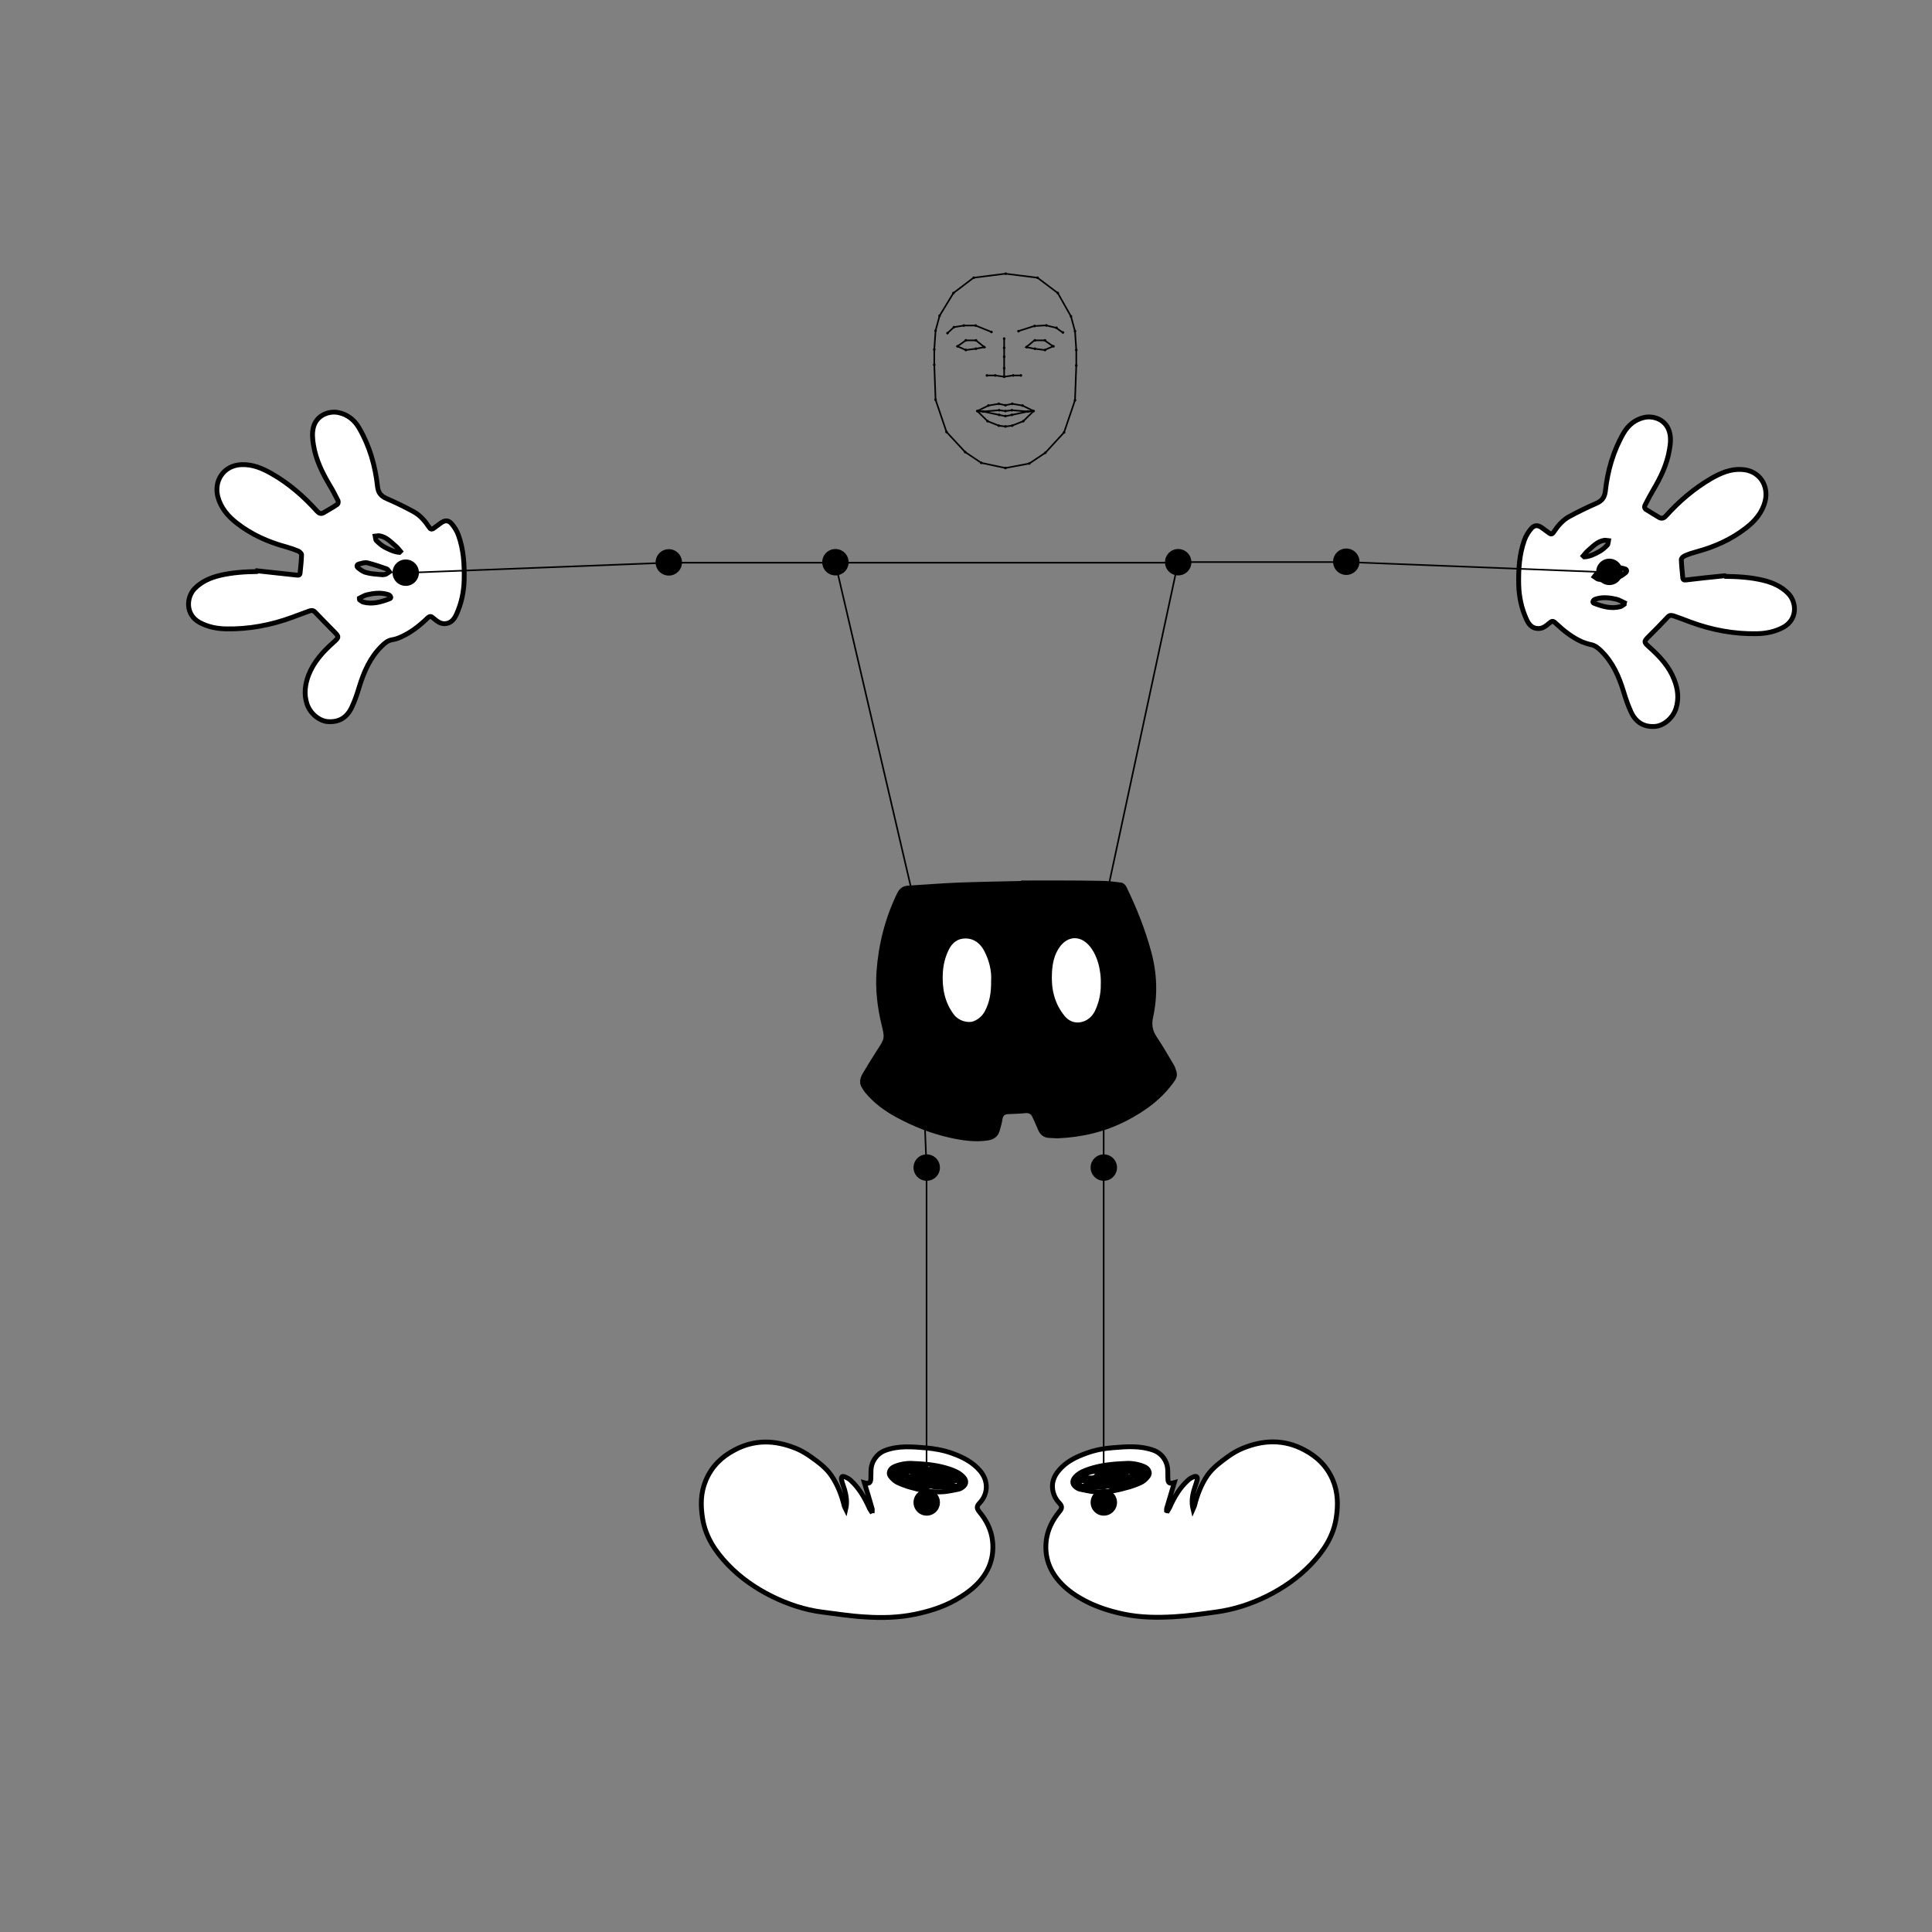 <?xml version="1.0" encoding="utf-8"?>
<!-- Generator: Adobe Illustrator 24.1.0, SVG Export Plug-In . SVG Version: 6.00 Build 0)  -->
<svg version="1.1" id="Grupo" xmlns="http://www.w3.org/2000/svg" xmlns:xlink="http://www.w3.org/1999/xlink" x="0px" y="0px"
	 viewBox="0 0 1200 1200" style="enable-background:new 0 0 1200 1200;" xml:space="preserve">
<rect x="0" y="0" width="1200" height="1200" fill="#808080" stroke="none"/>
<style type="text/css">
	.st0{fill:#FFFFFF;}
	.st1{fill:#FFFFFF;stroke:#000000;stroke-width:3;stroke-miterlimit:10;}
	.st2{fill:none;stroke:#000000;stroke-miterlimit:10;}
</style>
<g id="Mickey">
	<g>
		<path d="M634.2,546.9c0,0.1,0,0.2,0,0.3c-13.1,0.3-26.1,0.5-39.2,1c-10.4,0.4-20.7,1.3-31.1,1.9c-3.5,0.2-5.4,2.1-6.8,5
			c-7.4,15.4-11.5,31.6-12.7,48.6c-0.7,11,0.5,21.8,3.1,32.5c2.1,8.7,2.1,8.7-2.8,16.2c-3.1,4.8-6.1,9.7-9,14.6
			c-1.5,2.7-2.2,5.6-0.4,8.5c0.7,1.1,1.4,2.3,2.2,3.3c5.4,6.4,12,11.3,19.3,15.2c10.5,5.7,21.6,10.1,33.3,12.7
			c7.8,1.7,15.7,2.9,23.8,1.6c3.5-0.6,6-2.4,7-5.9c0.7-2.4,1.4-4.9,1.8-7.4c0.4-2.2,1.5-2.9,3.5-3c3.5-0.2,7.1-0.2,10.6-0.6
			c2.1-0.2,3.5,0.4,4.4,2.3c1.2,2.6,2.4,5.2,3.5,7.9c1.4,3.3,3.6,5.1,7.2,5.2c1.8,0,3.6,0.3,5.4,0.2c14.8-0.6,29-4,42.3-10.8
			c11.8-6.1,22.4-13.8,30.1-25c1.2-1.8,1.6-3.6,1-5.7c-0.4-1.3-0.8-2.6-1.4-3.7c-3.6-6.1-7.1-12.2-11-18c-2.5-3.8-3.1-7.6-2.1-11.9
			c3-13.9,2.5-27.6-1.3-41.3c-3.8-13.9-9.1-27.1-15.4-40c-0.5-1.1-2-2.3-3.1-2.4c-4.4-0.6-8.9-1.1-13.3-1.1
			C666.7,546.8,650.4,546.9,634.2,546.9z"/>
		<path class="st0" d="M683.7,611.7c0.1,5-1,10.7-3.6,16.2c-1.9,3.8-4.9,6.2-8.8,7c-3.8,0.7-7.4-0.6-10-3.8
			c-6.5-7.9-8.5-17.2-7.9-27.1c0.3-5.6,1.4-11.1,4.8-15.8c4.8-6.7,12.3-7.4,18-1.2C681.2,592.4,684.1,602,683.7,611.7z"/>
		<path class="st0" d="M615.6,609.1c0.1,7.3-0.9,13.4-3.9,19c-1.6,2.9-3.9,5-7,6.2c-3.7,1.4-9.4-0.4-12.1-4c-5.9-7.7-7.5-16.6-7-26
			c0.3-5,1.4-9.7,3.6-14.2c2.1-4.4,5.4-7.1,10.2-7.2c5.4-0.1,9.3,2.9,11.8,7.5C614.4,596.5,616,603,615.6,609.1z"/>
	</g>
	<path class="st1" d="M160.2,354.6c8,0.9,16,1.7,24,2.6c1.4,0.2,2.1,0,2.2-1.4c0.4-3.8,0.8-7.5,0.9-11.3c0-0.7-1.2-1.8-2-2.2
		c-2.4-1-5-1.9-7.5-2.6c-11.1-3-21.5-7.6-30.6-14.7c-5.6-4.3-10.1-9.6-11.9-16.5c-2.5-9.7,3.4-19.4,14.6-19.9c7-0.3,13.1,2.3,19,5.7
		c10.7,6.1,19.8,14.1,28,23.2c1.3,1.4,2.5,1.9,4.2,0.9c2.9-1.7,5.8-3.3,8.5-5.2c0.4-0.3,0.6-1.5,0.4-2.1c-1.6-3.2-3.2-6.4-5.1-9.5
		c-4.7-7.9-8.7-16-10.2-25.2c-0.6-3.8-1-7.6,0.1-11.5c2.2-7.3,9.9-9.9,15.6-8.6c5.6,1.2,9.9,4.7,12.7,9.6
		c6.5,11.2,10,23.5,11.4,36.3c0.4,3.9,2.2,6,5.7,7.5c5.7,2.5,11.4,5.2,16.8,8.2c4,2.2,7,5.7,9.5,9.5c0.8,1.3,1.6,1.6,2.9,0.7
		c1.5-1.1,3-2.2,4.5-3.3c2.5-1.8,4.7-1.8,6.7,0.6c1.7,2,3.2,4.4,4.1,6.9c3.3,9,3.8,18.4,3.6,28c-0.2,7.4-1.7,14.4-4.7,21.1
		c-1.4,3.1-3.4,5.9-7.5,6c-2.7,0-4.6-1.5-6.5-3.1c-2.1-1.8-2.5-1.9-4.6,0.1c-4.8,4.6-10,8.6-16.1,11.3c-1.7,0.8-3.6,1.4-5.5,1.7
		c-2.6,0.5-4.4,2-6.2,3.8c-7.3,7.1-11.2,16.1-14.1,25.6c-1.3,4.3-2.7,8.5-4.6,12.5c-3.1,6.6-8.1,9.4-14.9,8.9
		c-5.5-0.4-11.2-5.3-13-11.2c-1.9-6-1.1-12,1.1-17.8c3.2-8.1,8.8-14.3,15.2-20c3.9-3.5,3.9-3.6,0.1-7.4c-3.8-3.9-7.7-7.8-11.4-11.7
		c-1.2-1.2-2.4-1-3.7-0.5c-3.5,1.2-6.9,2.6-10.3,3.8c-13.3,4.9-27.1,7.5-41.3,7.2c-5.6-0.1-11.1-1.2-16.2-3.9
		c-9.1-4.9-8.4-15.7-3.2-21.1c4.3-4.4,9.8-6.8,15.7-8.2c7.6-1.8,15.3-2.3,23-2.4C160.2,354.9,160.2,354.8,160.2,354.6z M236.7,356.9
		c0,0,0-0.1,0-0.1c0.9,0,1.9,0.2,2.8-0.1c0.8-0.3,1.5-1,2.3-1.5c-0.5-0.6-0.8-1.5-1.5-1.8c-4-1.4-8-2.8-12.1-3.8
		c-1.6-0.4-3.5,0.3-5.2,0.7c-1.5,0.4-1.6,1.6-0.6,2.4c1.5,1.2,3.2,2.5,5,2.9C230.4,356.5,233.6,356.6,236.7,356.9z M223.2,371.6
		c0,0.3,0,0.6,0.1,0.9c0.8,0.5,1.5,1.3,2.4,1.5c5.7,1.5,11-0.1,16.3-2.1c1.2-0.5,0.7-1.5,0-2.1c-0.5-0.4-1.3-0.6-2-0.8
		c-4-1-8-0.5-11.9,0.4C226.4,369.7,224.9,370.8,223.2,371.6z M248.1,343.1c0.2-0.2,0.4-0.4,0.6-0.6c-0.9-1-1.6-2.2-2.6-3
		c-3.2-2.7-6-6-10.4-6.7c-0.8-0.1-1.7,0.1-2.6,0.2c0.2,0.9,0.1,2.2,0.7,2.8c1.5,1.5,3.2,3,5,4C241.7,341.3,244.7,342.8,248.1,343.1z
		"/>
	<path class="st1" d="M1072,358c7.7,0.1,15.5,0.6,23,2.4c5.9,1.4,11.4,3.8,15.7,8.2c5.3,5.4,6,16.2-3.2,21.1
		c-5.1,2.7-10.5,3.8-16.2,3.9c-14.2,0.3-28-2.3-41.3-7.2c-3.4-1.3-6.8-2.6-10.3-3.8c-1.3-0.4-2.5-0.7-3.7,0.5
		c-3.7,4-7.6,7.9-11.4,11.7c-3.8,3.8-3.8,3.9,0.1,7.4c6.4,5.7,12.1,11.9,15.2,20c2.3,5.8,3,11.7,1.1,17.8c-1.9,6-7.6,10.8-13,11.2
		c-6.7,0.5-11.8-2.3-14.9-8.9c-1.9-4-3.3-8.3-4.6-12.5c-2.9-9.6-6.8-18.5-14.1-25.6c-1.8-1.7-3.6-3.3-6.2-3.8
		c-1.9-0.4-3.7-1-5.5-1.7c-6.1-2.7-11.3-6.8-16.1-11.3c-2.1-2-2.5-1.9-4.6-0.1c-1.9,1.6-3.8,3.1-6.5,3.1c-4.1,0-6.1-2.8-7.5-6
		c-3-6.7-4.5-13.7-4.7-21.1c-0.2-9.5,0.3-18.9,3.6-28c0.9-2.5,2.4-4.9,4.1-6.9c2-2.4,4.2-2.4,6.7-0.6c1.5,1.1,3,2.2,4.5,3.3
		c1.3,1,2,0.6,2.9-0.7c2.5-3.8,5.5-7.3,9.5-9.5c5.5-3,11.1-5.7,16.8-8.2c3.5-1.5,5.2-3.6,5.7-7.5c1.4-12.8,4.9-25.1,11.4-36.3
		c2.9-4.9,7.1-8.3,12.7-9.6c5.8-1.3,13.4,1.3,15.6,8.6c1.2,3.8,0.8,7.7,0.1,11.5c-1.5,9.1-5.5,17.3-10.2,25.2
		c-1.8,3.1-3.5,6.3-5.1,9.5c-0.3,0.5,0,1.8,0.4,2.1c2.8,1.8,5.7,3.5,8.5,5.2c1.6,0.9,2.9,0.5,4.2-0.9c8.2-9.1,17.4-17,28-23.2
		c5.9-3.4,12-6.1,19-5.7c11.3,0.5,17.1,10.2,14.6,19.9c-1.8,7-6.3,12.2-11.9,16.5c-9.1,7.1-19.5,11.7-30.6,14.7
		c-2.6,0.7-5.1,1.5-7.5,2.6c-0.9,0.4-2,1.5-2,2.2c0.1,3.8,0.6,7.5,0.9,11.3c0.1,1.4,0.9,1.6,2.2,1.4c8-1,16-1.8,24-2.6
		C1071.9,357.7,1071.9,357.8,1072,358z M1004.7,358.6c1.8-0.4,3.5-1.7,5-2.9c0.9-0.8,0.9-2.1-0.6-2.4c-1.7-0.4-3.6-1.1-5.2-0.7
		c-4.1,1-8.1,2.4-12.1,3.8c-0.6,0.2-1,1.2-1.5,1.8c0.8,0.5,1.5,1.3,2.3,1.5c0.9,0.3,1.8,0.1,2.8,0.1c0,0,0,0.1,0,0.1
		C998.6,359.5,1001.7,359.4,1004.7,358.6z M1004,372.2c-3.9-0.9-7.9-1.4-11.9-0.4c-0.7,0.2-1.5,0.4-2,0.8c-0.7,0.6-1.2,1.6,0,2.1
		c5.2,2,10.6,3.6,16.3,2.1c0.9-0.2,1.6-1,2.4-1.5c0-0.3,0-0.6,0.1-0.9C1007.3,373.7,1005.7,372.6,1004,372.2z M993.3,342.6
		c1.9-1,3.5-2.5,5-4c0.6-0.6,0.5-1.8,0.7-2.8c-0.9-0.1-1.8-0.3-2.6-0.2c-4.4,0.7-7.2,4-10.4,6.7c-1,0.9-1.7,2-2.6,3
		c0.2,0.2,0.4,0.4,0.6,0.6C987.5,345.7,990.4,344.2,993.3,342.6z"/>
	<g>
		<path class="st1" d="M729.4,920.9c-1.6,5.5-3.2,10.8-4.8,16.1c-0.1,0.4,0,0.8,0,1.3c0.2,0.1,0.4,0.2,0.6,0.2
			c0.4-0.7,0.9-1.4,1.3-2.2c2.8-6.3,6.2-12.2,11.4-16.9c1-1,2.4-1.7,3.7-2.2c1.6-0.6,2.4,0.1,2,1.9c-0.5,2.1-1.3,4-1.9,6.1
			c-1.2,3.9-1.7,7.9-0.7,12.1c0.3-0.7,0.7-1.3,0.9-2c1.7-6.7,4.1-13.2,8.1-19c3.4-4.8,8.1-8.2,12.9-11.7c2.8-2,5.9-3.8,9.1-5.1
			c13-5.3,25.7-5.5,38,1c8.2,4.3,14.3,10.3,17.9,18.9c3.2,7.7,3.3,15.6,2,23.7c-1.8,11.3-7.8,20.3-15.5,28.4
			c-8,8.4-17.4,14.9-27.7,20c-9.8,4.8-20.2,8.2-31.1,9.7c-8.8,1.2-17.6,2.5-26.4,3c-10.4,0.6-20.8,0.5-31-1.6
			c-8.6-1.8-17-4.4-24.8-8.6c-5.2-2.8-10.1-6.1-14.1-10.3c-7.1-7.3-10.6-16.1-9.5-26.5c0.8-7,3.8-12.9,8.2-18.3
			c1.8-2.1,1.8-3.4-0.1-5.4c-2.6-2.7-4-6.1-4.2-9.7c-0.2-3.8,1.3-7.3,3.8-10.3c4.6-5.6,10.8-8.6,17.6-11c5.3-1.9,10.6-2.9,16.1-3.3
			c8.5-0.7,17-1.4,25.3,1.6c5.2,1.9,8.6,6.8,8.8,12.3c0.1,1.7,0,3.4,0.1,5.1C725.4,921.1,726.3,921.8,729.4,920.9z"/>
		<path class="st1" d="M698.9,909c-8.6,0.3-15.6,1.2-22.3,3.4c-3.2,1.1-6.4,2.3-8.8,5c-2.4,2.6-1.8,5.2,1.7,7.1
			c0.5,0.3,1,0.4,1.5,0.5c2.9,0.6,5.7,1.3,8.6,1.5c6.8,0.6,13.3-0.5,19.8-2.4c0,0,3.9-0.8,8.9-3.1c0.6-0.3,1.9-0.9,3.1-2.1
			c0.8-0.8,2.8-2.6,2.4-4.4c-0.4-2-1.9-3.1-3.7-3.8C705.9,909.1,701.7,908.7,698.9,909z"/>
		<path class="st1" d="M675.7,917.8c2.4-1.7,6.3-3.8,11.4-4.6c4.5-0.7,7.6,0,8.6,0.3c1.9,0.5,4,1.4,4,1.7c-0.2,0.7-11.7-4-22.9-0.2
			c-4.6,1.6-8.2,4.1-8.1,4.4c0.1,0.3,4.2-1.3,20.3-8.6"/>
		<path class="st1" d="M676.2,922.8c-3.4,0.6-4.2,0.6-4.2,0.5c0-0.2,3.5-1.4,7.7-1.8c0.7-0.1,1.3-0.1,2-0.1c5.4,0,6.7,2.6,10.8,2.4
			c0.7,0,2.3-0.5,5.6-1.6c2.3-0.7,3.9-1.3,5.1-1.8c1.2-0.4,2.1-0.8,3.9-1.6c2.2-1,2.8-1.3,3.3-1.9c0.7-0.9,1.3-2.3,0.7-3.2
			c-0.4-0.6-1-0.3-3.2-0.9c-1.5-0.4-1.5-0.6-2.8-0.9c-0.4-0.1-0.7-0.1-3.2-0.4c-2.4-0.2-2.8-0.2-4-0.4c-1.7-0.2-2.3-0.3-2.8-0.4
			c-3.2-0.3-4.7,2.1-10.3,4.9c-2.7,1.4-4.1,2-5.9,2.3c-4,0.5-6.1-1.1-7.6,0.2c-1.3,1.2-1.2,4.2,0,4.9c2.6,1.5,11.7-7.2,10.7-8.8
			c-0.9-1.6-12.8,1.7-13,6.3c-0.1,1.7,1.4,3.7,3.2,4.4c2.3,0.9,4-1,9.6-1.2c1.3-0.1,1.1,0.1,2.3,0c2.1-0.1,4-0.4,11.4-3.2
			c3.4-1.2,4.8-1.8,6.3-2.6c2.2-1.1,3.7-2.2,3.7-2.3c-0.1-0.3-10.9,5.3-17,4.9c-0.9-0.1-4-0.3-4.2-1.2c0-0.1,0-0.1,0-0.2
			c0.3-2,3.7-3.9,3.7-3.9c4.6-2.5,9.2-2,10.4-1.8c0.1,0,0.2,0,0.2,0c1.5,0.2,2.8,0.5,4,0.7c4,0.9,6,1.3,6,1.6
			c0,1.3-18.8,2.7-26.8,3.3c-4.3,0.3-7.9,0.6-10.3,0.7c9.5-1.7,18.9-3.4,28.4-5.1"/>
	</g>
	<g>
		<path class="st1" d="M540.9,918.3c0.1-1.7,0-3.4,0.1-5.1c0.2-5.5,3.7-10.4,8.8-12.3c8.3-3.1,16.8-2.3,25.3-1.6
			c5.4,0.5,10.8,1.4,16.1,3.3c6.8,2.4,12.9,5.5,17.6,11c2.5,3,3.9,6.5,3.8,10.3c-0.1,3.6-1.6,7-4.2,9.7c-1.9,2-1.8,3.3-0.1,5.4
			c4.4,5.3,7.5,11.3,8.2,18.3c1.1,10.4-2.4,19.2-9.5,26.5c-4.1,4.2-8.9,7.4-14.1,10.3c-7.8,4.3-16.1,6.8-24.8,8.6
			c-10.3,2.1-20.7,2.3-31,1.6c-8.8-0.5-17.6-1.9-26.4-3c-10.9-1.4-21.3-4.9-31.1-9.7c-10.3-5.1-19.7-11.6-27.7-20
			c-7.7-8.1-13.7-17.1-15.5-28.4c-1.3-8.1-1.3-15.9,2-23.7c3.6-8.6,9.7-14.6,17.9-18.9c12.2-6.5,24.9-6.3,38-1
			c3.2,1.3,6.3,3.1,9.1,5.1c4.8,3.4,9.5,6.8,12.9,11.7c4,5.8,6.4,12.2,8.1,19c0.2,0.7,0.6,1.4,0.9,2c1-4.3,0.4-8.2-0.7-12.1
			c-0.6-2-1.4-4-1.9-6.1c-0.4-1.8,0.3-2.6,2-1.9c1.3,0.5,2.7,1.2,3.7,2.2c5.1,4.7,8.6,10.6,11.4,16.9c0.3,0.8,0.8,1.4,1.3,2.2
			c0.2-0.1,0.4-0.2,0.6-0.2c0-0.4,0.2-0.9,0-1.3c-1.5-5.3-3.1-10.5-4.8-16.1C539.8,921.8,540.8,921.1,540.9,918.3z"/>
		<path class="st1" d="M556.1,910.7c-1.8,0.7-3.3,1.8-3.7,3.8c-0.4,1.9,1.6,3.6,2.4,4.4c1.2,1.2,2.5,1.8,3.1,2.1
			c5,2.3,8.9,3.1,8.9,3.1c6.5,1.9,13.1,3,19.8,2.4c2.9-0.3,5.7-0.9,8.6-1.5c0.5-0.1,1-0.3,1.5-0.5c3.5-1.9,4.1-4.5,1.7-7.1
			c-2.4-2.6-5.5-3.9-8.8-5c-6.7-2.2-13.7-3.1-22.3-3.4C564.5,908.7,560.2,909.1,556.1,910.7z"/>
		<path class="st1" d="M577.2,910.7c16.1,7.3,20.2,8.9,20.3,8.6c0.1-0.3-3.5-2.8-8.1-4.4c-11.2-3.8-22.8,0.8-22.9,0.2
			c-0.1-0.3,2.1-1.2,4-1.7c1-0.2,4.1-1,8.6-0.3c5.1,0.8,9,2.9,11.4,4.6l-0.5,5.1c3.4,0.6,4.2,0.6,4.2,0.5c0-0.2-3.5-1.4-7.7-1.8
			c-0.7-0.1-1.3-0.1-2-0.1c-5.4,0-6.7,2.6-10.8,2.4c-0.7,0-2.3-0.5-5.6-1.6c-2.3-0.7-3.9-1.3-5.1-1.8c-1.2-0.4-2.1-0.8-3.9-1.6
			c-2.2-1-2.8-1.3-3.3-1.9c-0.7-0.9-1.3-2.3-0.7-3.2c0.4-0.6,1-0.3,3.2-0.9c1.5-0.4,1.5-0.6,2.8-0.9c0.4-0.1,0.7-0.1,3.2-0.4
			c2.4-0.2,2.8-0.2,4-0.4c1.7-0.2,2.3-0.3,2.8-0.4c3.2-0.3,4.7,2.1,10.3,4.9c2.7,1.4,4.1,2,5.9,2.3c4,0.5,6.1-1.1,7.6,0.2
			c1.3,1.2,1.2,4.2,0,4.9c-2.6,1.5-11.7-7.2-10.7-8.8c0.9-1.6,12.8,1.7,13,6.3c0.1,1.7-1.4,3.7-3.2,4.4c-2.3,0.9-4-1-9.6-1.2
			c-1.3-0.1-1.1,0.1-2.3,0c-2.1-0.1-4-0.4-11.4-3.2c-3.4-1.2-4.8-1.8-6.3-2.6c-2.2-1.1-3.7-2.2-3.7-2.3c0.1-0.3,10.9,5.3,17,4.9
			c0.9-0.1,4-0.3,4.2-1.2c0-0.1,0-0.1,0-0.2c-0.3-2-3.7-3.9-3.7-3.9c-4.6-2.5-9.2-2-10.4-1.8c-0.1,0-0.2,0-0.2,0
			c-1.5,0.2-2.8,0.5-4,0.7c-4,0.9-6,1.3-6,1.6c0,1.3,18.8,2.7,26.8,3.3c4.3,0.3,7.9,0.6,10.3,0.7c-9.5-1.7-18.9-3.4-28.4-5.1"/>
	</g>
</g>
<g id="skeleton_1_">
	<polygon class="st2" points="518.8,349.5 569.1,565.3 685.5,564.5 731.7,349.5 	"/>
	<polyline class="st2" points="517.8,349.5 415.1,349.5 251.8,355.8 	"/>
	<polyline class="st2" points="733.2,349.1 836.4,349.1 999.7,355.5 	"/>
	<polyline class="st2" points="569.1,565.3 575.5,725.5 575.5,933.5 	"/>
	<polyline class="st2" points="685.5,564.5 685.5,725.5 685.5,933.5 	"/>
	<polyline class="st2" points="624.5,170 604.7,172.5 592.2,182 583.6,196.1 581.1,205.4 580.3,217.1 580.3,226.6 581.1,248.3 
		587.9,268.3 599.5,280.8 609.5,287.5 624.5,290.7 639.3,287.9 649.3,281.2 660.9,268.6 667.7,248.6 668.5,227 668.5,217.4 
		667.7,205.7 665.2,196.5 657,182 644.4,172.5 624.5,170 	"/>
	<polyline class="st2" points="588.5,206.9 592.5,203.2 598.7,202.2 606,202.2 615.8,206.2 	"/>
	<polygon class="st2" points="594.7,215.1 599.9,211.4 606.2,211.4 611.4,215.6 606.2,216.6 599.9,217.4 	"/>
	<polyline class="st2" points="613,233.2 618.2,233.2 623.7,234 623.7,228.7 623.7,221.6 623.7,216.1 623.7,210.3 	"/>
	<polyline class="st2" points="660,206.5 656,203.6 649.7,202.1 642.4,202.5 632.4,205.7 	"/>
	<polygon class="st2" points="654.1,215.1 648.8,211.4 642.5,211.4 637.4,215.6 642.5,216.6 648.8,217.4 	"/>
	<polyline class="st2" points="634.1,233.2 629.1,233.2 623.7,234 	"/>
	<polygon class="st2" points="607,255.3 613.9,251.9 620.4,250.8 624.5,251.7 628.7,250.8 635.1,251.9 642,255.3 635.6,261.6 
		628.5,264.4 624.5,264.9 620.4,264.4 613.4,261.6 	"/>
	<polyline class="st2" points="607,255.3 610.6,255.6 620.6,254.8 624.5,255.3 628.5,254.8 638.4,255.6 642,255.3 	"/>
	<polyline class="st2" points="607,255.3 610.6,255.6 620.6,257.7 624.5,258.5 628.5,257.7 638.4,255.6 642,255.3 	"/>
	<circle id="rightShoulder" cx="518.9" cy="349.2" r="8.2"/>
	<circle id="rightElbow" cx="415.4" cy="349.3" r="8.2"/>
	<circle id="rightWrist" cx="252" cy="355.7" r="8.2"/>
	<circle id="rightHip" cx="569.2" cy="565" r="8.2"/>
	<circle id="rightKnee" cx="575.6" cy="725.2" r="8.2"/>
	<circle id="rightAnkle" cx="575.6" cy="933.2" r="8.2"/>
	<circle id="leftElbow" cx="836.2" cy="348.9" r="8.2"/>
	<circle id="leftWrist" cx="999.6" cy="355.2" r="8.2"/>
	<circle id="leftHip" cx="685.6" cy="564.2" r="8.2"/>
	<circle id="leftKnee" cx="685.6" cy="725.2" r="8.2"/>
	<circle id="leftAnkle" cx="685.6" cy="933.2" r="8.2"/>
	<circle id="rightEye0" cx="594.7" cy="215.1" r="0.8"/>
	<circle id="rightBrow1" cx="592.5" cy="203.2" r="0.8"/>
	<circle id="rightBrow4" cx="615.8" cy="206.2" r="0.8"/>
	<circle id="nose1" cx="623.7" cy="216.1" r="0.8"/>
	<circle id="rightBrow3" cx="606" cy="202.2" r="0.8"/>
	<circle id="rightEye1" cx="599.9" cy="211.4" r="0.8"/>
	<circle id="rightBrow0" cx="588.5" cy="206.9" r="0.8"/>
	<circle id="rightBrow2" cx="598.7" cy="202.2" r="0.8"/>
	<circle id="rightEye5" cx="599.9" cy="217.4" r="0.8"/>
	<circle id="rightEye2" cx="606.2" cy="211.4" r="0.8"/>
	<circle id="rightEye3" cx="611.4" cy="215.6" r="0.8"/>
	<circle id="nose0" cx="623.7" cy="210.3" r="0.8"/>
	<circle id="nose3" cx="623.7" cy="228.7" r="0.8"/>
	<circle id="rightNose0" cx="613" cy="233.2" r="0.8"/>
	<circle id="rightMouthCorner" cx="607" cy="255.3" r="0.8"/>
	<circle id="rightNose1" cx="618.2" cy="233.2" r="0.8"/>
	<circle id="rightUpperLipTop0" cx="613.9" cy="251.9" r="0.8"/>
	<circle id="nose2" cx="623.7" cy="221.6" r="0.8"/>
	<circle id="nose4" cx="623.7" cy="234" r="0.8"/>
	<circle id="upperLipTopMid" cx="624.5" cy="251.7" r="0.8"/>
	<circle id="rightUpperLipTop1" cx="620.4" cy="250.8" r="0.8"/>
	<path id="rightMiddleLip" d="M610.6,254.8c0.4,0,0.8,0.4,0.8,0.8c0,0.4-0.4,0.8-0.8,0.8s-0.8-0.4-0.8-0.8S610.2,254.8,610.6,254.8z
		"/>
	<circle id="lowerLipBottomMid" cx="624.5" cy="264.9" r="0.8"/>
	<circle id="upperLipBottomMid" cx="624.5" cy="255.3" r="0.8"/>
	<circle id="lowerLipTopMid" cx="624.5" cy="258.4" r="0.8"/>
	<circle id="rightUpperLipBottom1" cx="620.6" cy="254.8" r="0.8"/>
	<circle id="rightLowerLipTop0" cx="620.6" cy="257.7" r="0.8"/>
	<circle id="rightLowerLipBottom1" cx="620.4" cy="264.4" r="0.8"/>
	<circle id="rightLowerLipBottom0" cx="613.4" cy="261.6" r="0.8"/>
	<circle id="rightEye4" cx="606.2" cy="216.6" r="0.8"/>
	<circle id="jawMid" cx="624.5" cy="290.7" r="0.8"/>
	<circle id="rightJaw7" cx="609.5" cy="287.5" r="0.8"/>
	<circle id="rightJaw6" cx="599.5" cy="280.8" r="0.8"/>
	<circle id="rightJaw5" cx="587.9" cy="268.3" r="0.8"/>
	<circle id="rightJaw4" cx="581.1" cy="248.3" r="0.8"/>
	<circle id="rightJaw3" cx="580.3" cy="226.6" r="0.8"/>
	<circle id="rightJaw2" cx="580.3" cy="217.1" r="0.8"/>
	<circle id="rightJaw1" cx="581.1" cy="205.4" r="0.8"/>
	<circle id="rightJaw0" cx="583.6" cy="196.1" r="0.8"/>
	<circle id="topMid" cx="624.7" cy="170" r="0.8"/>
	<circle id="leftTop0" cx="644.4" cy="172.5" r="0.8"/>
	<circle id="leftTop1" cx="657" cy="182" r="0.8"/>
	<circle id="leftEye0" cx="654.3" cy="215.1" r="0.8"/>
	<circle id="leftBrow1" cx="656.2" cy="203.6" r="0.8"/>
	<circle id="leftBrow4" cx="632.6" cy="205.7" r="0.8"/>
	<circle id="leftBrow3" cx="642.6" cy="202.5" r="0.8"/>
	<circle id="leftEye1" cx="649.1" cy="211.4" r="0.8"/>
	<circle id="leftBrow0" cx="660.2" cy="206.5" r="0.8"/>
	<circle id="leftBrow2" cx="649.9" cy="202.1" r="0.8"/>
	<circle id="leftEye5" cx="649.1" cy="217.4" r="0.8"/>
	<circle id="leftEye2" cx="642.8" cy="211.4" r="0.8"/>
	<circle id="leftEye3" cx="637.6" cy="215.6" r="0.8"/>
	<circle id="leftNose0" cx="634.1" cy="233.2" r="0.8"/>
	<circle id="leftMouthCorner" cx="642" cy="255.3" r="0.8"/>
	<circle id="leftNose1" cx="629.3" cy="233.2" r="0.8"/>
	<circle id="leftUpperLipTop0" cx="635.1" cy="251.9" r="0.8"/>
	<circle id="leftUpperLipTop1" cx="628.7" cy="250.8" r="0.8"/>
	<path id="leftMiddleLip" d="M638.4,254.8c0.4,0,0.8,0.4,0.8,0.8c0,0.4-0.4,0.8-0.8,0.8s-0.8-0.4-0.8-0.8S638,254.8,638.4,254.8z"/>
	<circle id="leftUpperLipBottom1" cx="628.5" cy="254.8" r="0.8"/>
	<circle id="leftLowerLipTop0" cx="628.5" cy="257.7" r="0.8"/>
	<circle id="leftLowerLipBottom1" cx="628.7" cy="264.4" r="0.8"/>
	<circle id="leftLowerLipBottom0" cx="635.6" cy="261.6" r="0.8"/>
	<circle id="leftEye4" cx="642.8" cy="216.6" r="0.8"/>
	<circle id="leftJaw7" cx="639.3" cy="287.9" r="0.8"/>
	<circle id="leftJaw6" cx="649.3" cy="281.2" r="0.8"/>
	<circle id="leftJaw5" cx="660.9" cy="268.6" r="0.8"/>
	<circle id="leftJaw4" cx="667.7" cy="248.6" r="0.8"/>
	<circle id="leftJaw3" cx="668.5" cy="227" r="0.8"/>
	<circle id="leftJaw2" cx="668.5" cy="217.4" r="0.8"/>
	<circle id="leftJaw1" cx="667.7" cy="205.7" r="0.8"/>
	<circle id="leftJaw0" cx="665.2" cy="196.5" r="0.8"/>
	<circle id="rightTop0" cx="604.8" cy="172.5" r="0.8"/>
	<circle id="rightTop1" cx="592.2" cy="182" r="0.8"/>
	<circle id="leftShoulder" cx="731.8" cy="349.2" r="8.2"/>
</g>
</svg>
